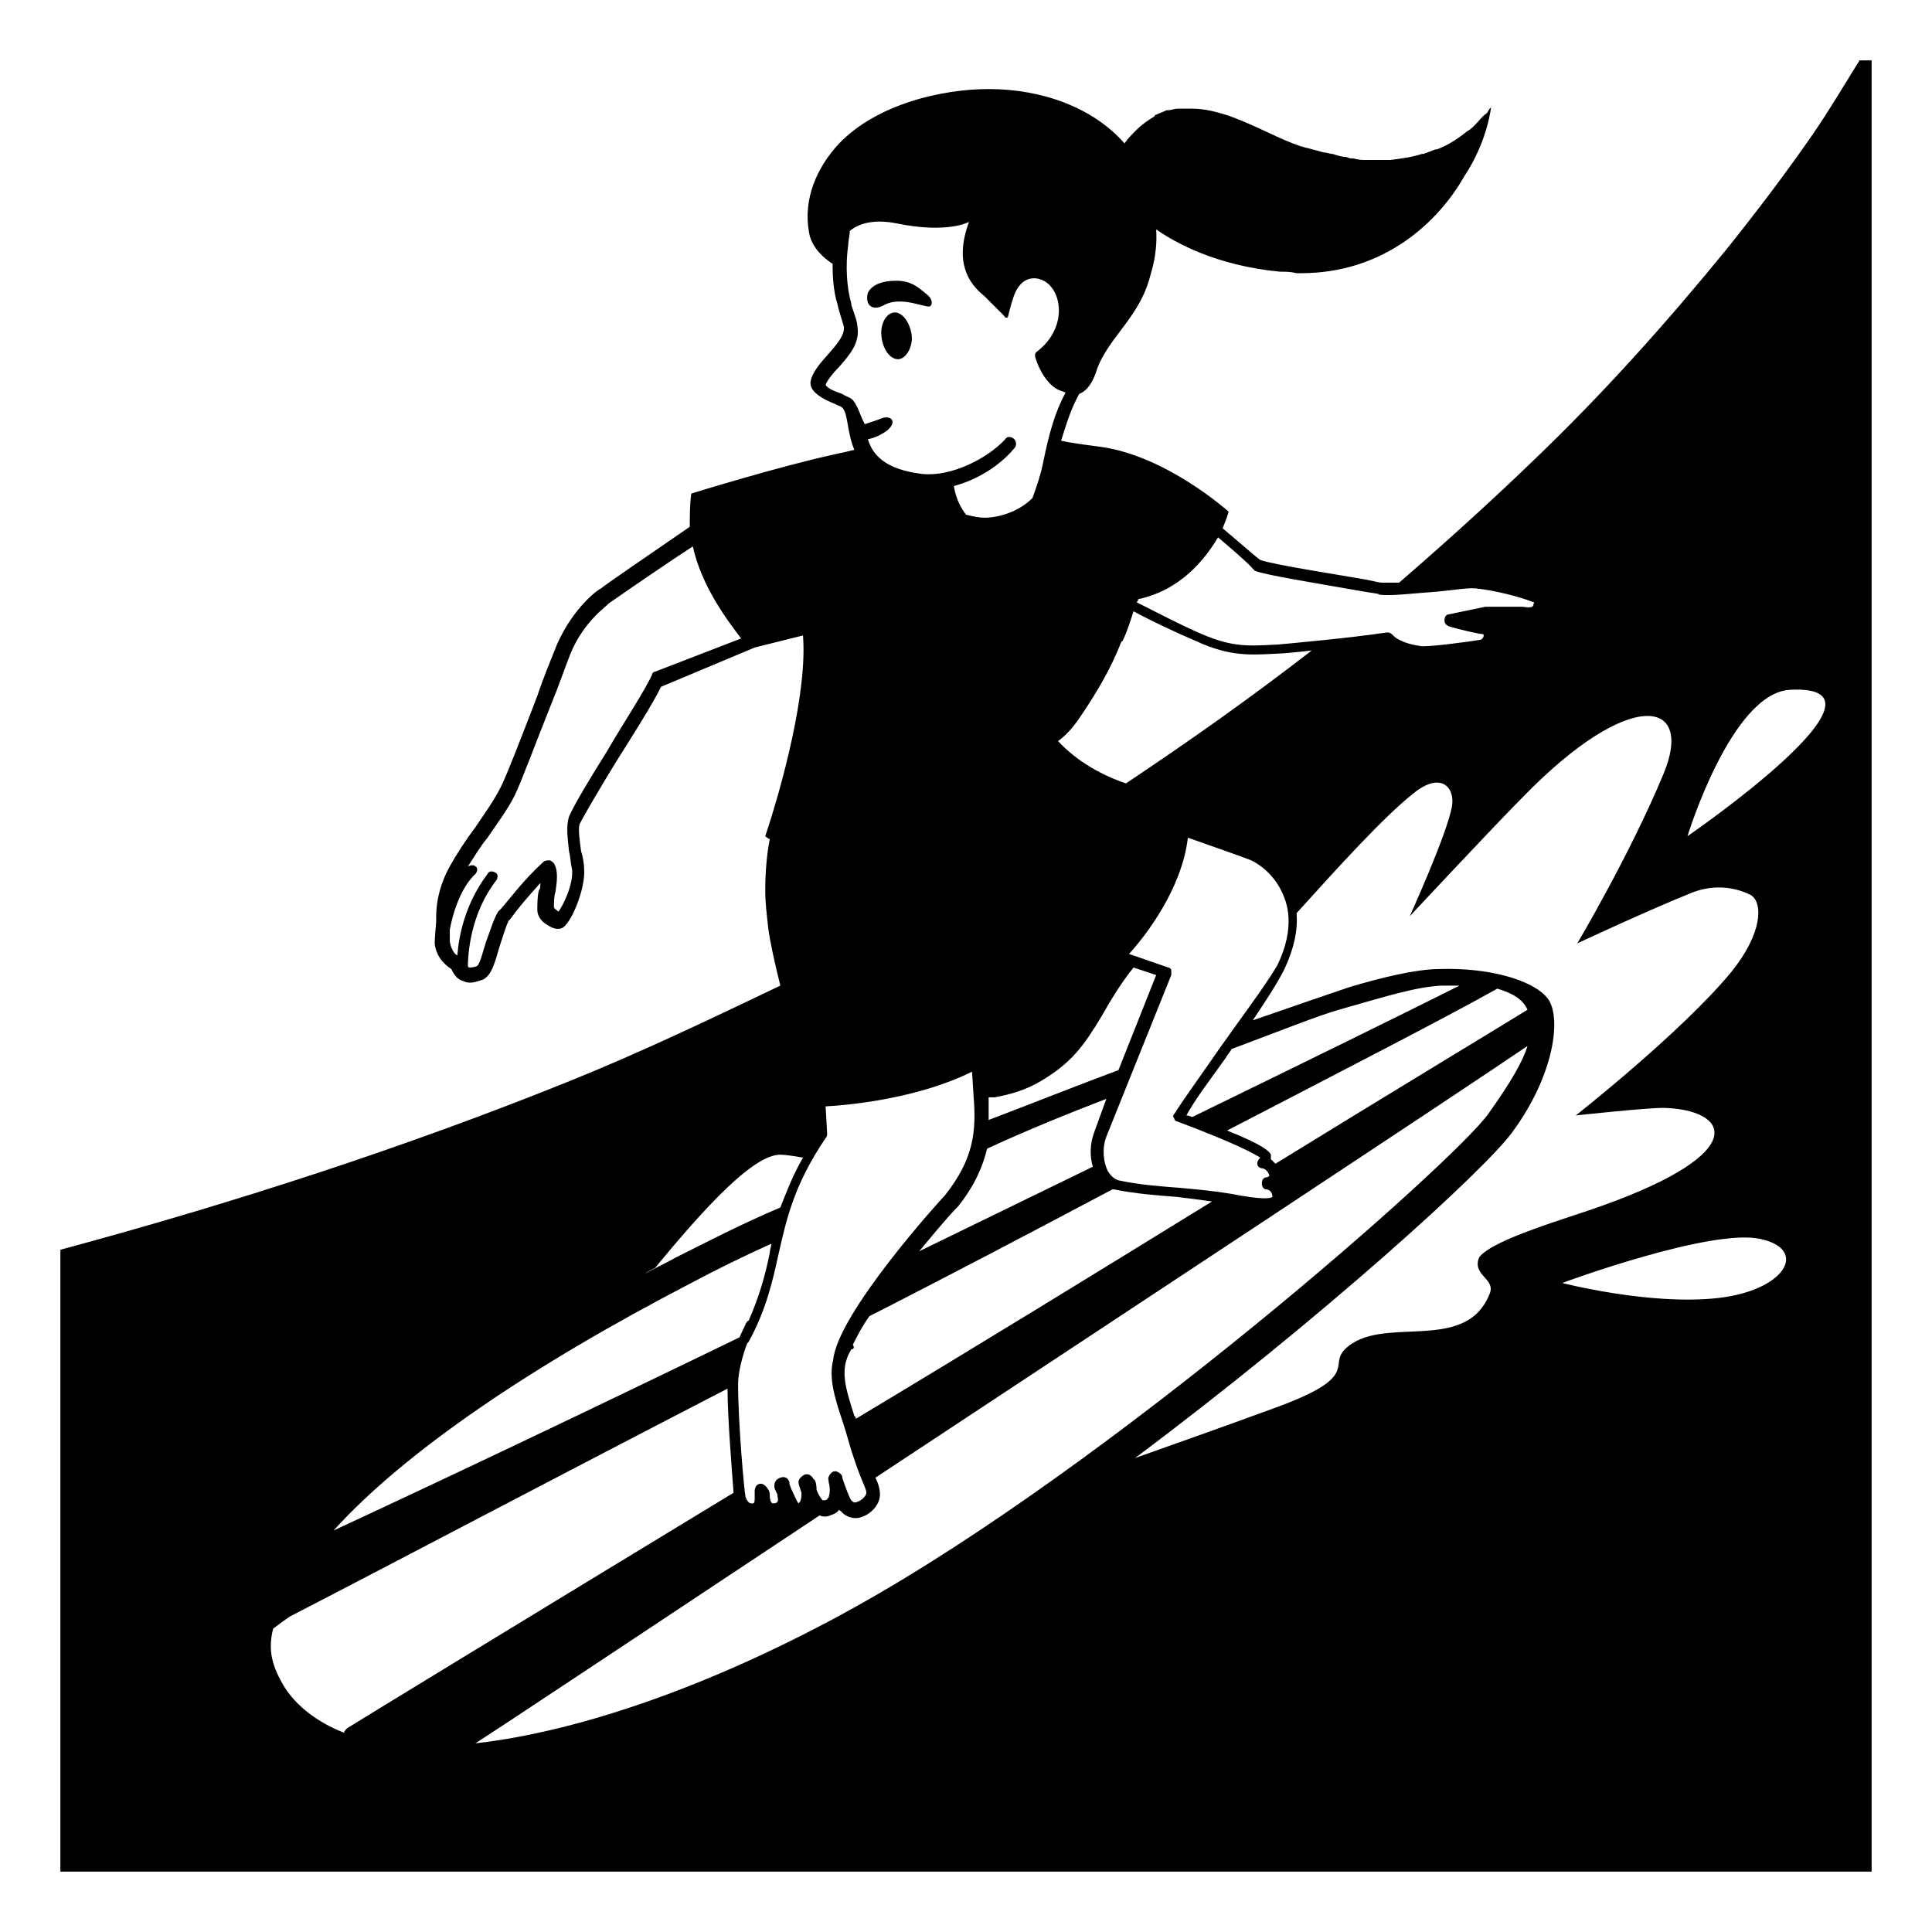 <svg viewBox="0 0 128 128" xmlns="http://www.w3.org/2000/svg">
  <g>
    <path d="M123.2,4c-1,1.6-2,3.3-3.1,4.9c-1.8,2.6-3.7,5.1-5.7,7.6c-4,4.9-8.2,9.6-12.8,14c-2.9,2.8-5.9,5.5-8.9,8.1 c-0.5,0-0.9,0-1.2,0c-0.1,0-0.5-0.1-1-0.2c-1.7-0.3-6.2-1-7-1.3C83.2,36.9,82.2,36,81,35c0.3-0.7,0.4-1.1,0.4-1.1s-4.1-3.7-8.5-4.3 c-0.8-0.1-1.5-0.2-2.1-0.3v0l-0.5-0.1c0.4-1.3,0.7-2.2,1.2-3.1c0.5-0.2,0.9-0.7,1.2-1.7c0.8-2.1,2.8-3.4,3.5-6.1 c0.1-0.4,0.5-1.5,0.4-3.1c1.3,0.9,4,2.4,8.2,2.8c0.4,0,0.7,0,1.1,0.1c0,0,0,0,0.1,0c0.1,0,0.2,0,0.2,0c5.5,0,9.1-3.4,10.8-6.4 C98.6,9.3,98.8,7,98.8,7s0,0,0,0.1c0,0,0,0,0,0c0,0-0.1,0.1-0.1,0.1c0,0,0,0,0,0c-0.1,0.1-0.1,0.2-0.2,0.3c0,0,0,0,0,0 C98.2,7.7,98,8,97.7,8.3c0,0,0,0,0,0c-0.1,0.1-0.3,0.3-0.5,0.4c0,0,0,0,0,0c-0.5,0.4-1.2,0.9-2,1.2c0,0,0,0-0.1,0 c-0.3,0.1-0.5,0.2-0.8,0.3c0,0-0.1,0-0.1,0c-0.6,0.2-1.3,0.3-2.1,0.4c0,0-0.1,0-0.1,0c-0.3,0-0.7,0-1,0c-0.1,0-0.3,0-0.4,0 c-0.3,0-0.6,0-0.9-0.1c-0.2,0-0.3,0-0.5-0.1c-0.3,0-0.6-0.1-0.9-0.2c-0.2,0-0.4-0.1-0.6-0.1c-0.4-0.1-0.7-0.2-1.1-0.3 c-0.1,0-0.3-0.1-0.4-0.1c-1.5-0.5-2.8-1.3-4.7-2c-0.9-0.3-1.7-0.5-2.5-0.5c-0.1,0-0.1,0-0.2,0c-0.2,0-0.4,0-0.5,0 c-0.1,0-0.2,0-0.3,0c-0.2,0-0.4,0.1-0.6,0.1c0,0-0.1,0-0.1,0c-0.2,0.1-0.5,0.2-0.7,0.3c0,0-0.1,0-0.1,0.1C76,8,75.6,8.3,75.3,8.6 c0,0,0,0,0,0c-0.3,0.3-0.6,0.6-0.8,0.9c-2.1-2.4-5.5-3.6-9-3.6c-3.1,0-7.4,1-9.9,3.6c-1.5,1.6-2.4,3.7-2,5.9 c0.2,1.3,1.6,2.1,1.6,2.1l0-0.8c0,0,0,0,0,0c0,0,0,0,0,0s0,0,0-0.1c-0.1,1.4,0,2.7,0.3,3.6c0,0.1,0.3,1.1,0.4,1.4 c0.2,1.1-2,2.4-2.2,3.7c-0.1,1,1.9,1.5,2.1,1.7c0.4,0.4,0.3,1.6,0.8,2.8c0,0,0,0,0,0c-0.4,0.1-0.8,0.2-1.3,0.3 c-3.7,0.8-9.5,2.6-9.5,2.6c-0.1,0.7-0.1,1.5-0.1,2.2c-2.6,1.8-5.7,3.9-5.9,4.1c-0.1,0-1.8,1.2-2.9,3.7c-0.4,1-0.9,2.2-1.3,3.4 c-1,2.6-2,5.2-2.4,6c-0.5,1-1.1,1.8-1.7,2.7c-0.6,0.8-1.2,1.7-1.7,2.6c-1,1.8-0.9,3.3-0.9,3.6c0,0.2-0.1,1-0.1,1.5 c0.1,1,0.8,1.5,1.1,1.7c0.2,0.4,0.4,0.7,0.8,0.8c0.2,0.1,0.3,0.1,0.5,0.1c0.2,0,0.5-0.1,0.8-0.2c0.6-0.3,0.8-1.2,1.1-2.2 c0.2-0.6,0.4-1.3,0.6-1.7l0.1-0.1c0.5-0.7,1.1-1.4,2-2.4c0,0.2,0,0.4-0.1,0.5c-0.1,0.4-0.1,0.9-0.1,1.3c0,0.4,0.3,0.8,0.7,1 c0.3,0.2,0.6,0.3,0.9,0.2c0.6-0.2,1.6-2.6,1.5-3.9c0-0.4-0.1-0.9-0.2-1.2c-0.1-0.7-0.2-1.5-0.1-1.8c0.3-0.6,1.3-2.3,2.4-4.1 c1.2-1.9,2.4-3.8,3-5l6.2-2.6l3.2-0.8c0.3,3.8-1.4,10-2.5,13.3c0,0,0.1,0.1,0.3,0.2c-0.2,1-0.3,2.2-0.3,3.4c0,0.8,0.1,1.6,0.2,2.5 c0.1,0.8,0.4,2.2,0.8,3.8c-4.6,2.2-9.2,4.4-13.9,6.3C26.9,76,15.5,79.7,4,82.8v0.1V124h120V4H123.2z M43.4,44.5 c-0.1,0-0.2,0.1-0.2,0.2c-0.5,1.1-1.9,3.2-3,5.1c-1.2,1.9-2.2,3.6-2.5,4.3c-0.2,0.6-0.1,1.4,0,2.3c0.1,0.4,0.1,0.8,0.2,1.2 c0.1,1-0.6,2.4-0.9,2.8c-0.1-0.1-0.3-0.2-0.3-0.3c0-0.3,0-0.7,0.1-1c0.1-0.7,0.2-1.4-0.1-1.9c-0.1-0.1-0.2-0.2-0.3-0.2 c-0.1,0-0.3,0-0.4,0.1c-1.4,1.3-2.1,2.3-2.8,3.1L33,60.4c-0.3,0.5-0.5,1.2-0.8,2c-0.2,0.6-0.4,1.5-0.6,1.6 c-0.2,0.1-0.4,0.1-0.5,0.1c0,0-0.1,0-0.1-0.1c0-0.6,0.1-3.4,1.9-5.7c0.1-0.2,0.1-0.4-0.1-0.5c-0.2-0.1-0.4-0.1-0.5,0.1 c-1.5,2-1.9,4.1-2,5.4c-0.2-0.1-0.4-0.4-0.5-0.9c0-0.2,0-0.5,0-0.8c0,0,0,0,0,0c0,0,0.4-2.5,1.7-3.7c0.1-0.1,0.2-0.4,0-0.5 c-0.1-0.1-0.3-0.1-0.5,0c0.4-0.6,0.8-1.3,1.3-1.9c0.6-0.9,1.3-1.8,1.8-2.8c0.4-0.8,1.4-3.5,2.4-6c0.5-1.2,0.9-2.4,1.3-3.4 c0.9-2.2,2.5-3.2,2.5-3.3c0,0,3-2.1,5.6-3.8c0.6,2.7,2.3,4.9,3.2,6.1L43.4,44.5z M75.4,39.7c2.8-0.6,4.4-2.6,5.3-4.1 c1.3,1.1,2.3,2,2.3,2.1c0,0,0.1,0,0.1,0.1c0.7,0.3,3.9,0.8,7.3,1.4c0.5,0.1,0.9,0.1,1,0.2c0.8,0.1,2.3-0.1,3.8-0.2 c1.1-0.1,2.2-0.3,2.7-0.2c1,0.1,2.7,0.5,3.7,0.9c0.1,0,0,0.1,0,0.1c0,0.2-0.1,0.3-0.7,0.2c-0.6,0-2.3,0-2.5,0L96,40.7 c-0.2,0-0.3,0.2-0.3,0.4c0,0.2,0.1,0.3,0.3,0.4c0,0,1,0.3,2.1,0.5c0.1,0,0.2,0,0.2,0.1c0,0.1-0.1,0.3-0.3,0.3 c-0.6,0.1-3.5,0.5-3.9,0.4c-1.4-0.2-1.8-0.7-1.8-0.7c-0.1-0.1-0.2-0.2-0.4-0.2c-2.7,0.4-6.2,0.7-7.2,0.8c-2,0.1-3,0.2-5.1-0.7 c-1.4-0.6-2.9-1.4-4.3-2.1C75.4,39.8,75.4,39.8,75.4,39.7z M71.7,47.3c1-1.5,1.9-3,2.6-4.8c0,0,0.1,0,0.1-0.1 c0.3-0.6,0.5-1.3,0.7-1.9c1.3,0.7,2.8,1.4,4.2,2c2.2,1,3.5,0.9,5.4,0.8c0.4,0,1.2-0.1,2.2-0.2c-4,3.1-8.1,6-12.3,8.8 c-1.5-0.5-3.2-1.4-4.5-2.8C70.8,48.6,71.3,47.9,71.7,47.3z M81.3,74.9c8.1-4.2,14.7-7.6,17.9-9.4c1,0.3,1.7,0.7,2,1.4 c-2.6,1.6-8.9,5.4-16.7,10.2c-0.1-0.1-0.2-0.2-0.3-0.3c0-0.1,0-0.2,0-0.3C84.1,76.3,83.8,75.9,81.3,74.9z M79,74 c-0.1,0-0.2-0.1-0.4-0.1c0.6-1.1,1.6-2.4,2.6-3.8c0.1-0.2,0.3-0.4,0.4-0.6c3.2-1.2,5.7-2.2,7.1-2.6c3.5-1,5.1-1.5,6.8-1.6 c0.4,0,0.8,0,1.2,0C92.9,67.2,86.6,70.3,79,74z M80.7,69.6c-1.1,1.6-2.2,3.1-2.9,4.2c-0.1,0.1-0.1,0.2,0,0.3c0,0.1,0.1,0.2,0.2,0.2 c4,1.5,5.2,2.2,5.5,2.4c-0.1,0.1-0.2,0.2-0.2,0.4c0,0.2,0.2,0.3,0.3,0.3c0.1,0,0.4,0.1,0.5,0.5c0,0-0.1,0.1-0.2,0.1 c-0.2,0-0.3,0.2-0.3,0.4c0,0.2,0.1,0.4,0.3,0.4c0.1,0,0.4,0.1,0.4,0.5c-0.1,0.1-0.7,0.2-2.7-0.2c-1.2-0.2-2.3-0.3-3.4-0.4 c-1.3-0.1-2.7-0.2-4.1-0.5c-0.3-0.1-0.5-0.3-0.7-0.6c-0.3-0.6-0.4-1.5-0.1-2.3l4.3-10.7c0-0.1,0-0.2,0-0.3s-0.1-0.2-0.2-0.2 l-2.6-0.9c1.1-1.2,3.5-4.3,3.9-7.7c2,0.7,3.7,1.3,4.2,1.5c1,0.5,1.8,1.4,2.2,2.5c0.5,1.3,0.3,2.9-0.5,4.5 C83.7,65.5,82.1,67.6,80.7,69.6z M56.5,89.1c0.3-0.6,0.6-1.2,1.1-1.9c5.5-2.8,11-5.7,16.1-8.4c0,0,0.1,0,0.1,0 c1.5,0.3,2.9,0.4,4.2,0.5c0.8,0.1,1.6,0.2,2.3,0.3C73,84.1,64.7,89.2,56.7,94c0-0.1,0-0.1-0.1-0.2c-0.6-1.9-1-3.1-0.2-4.4 C56.6,89.4,56.6,89.2,56.5,89.1z M69,71.6c2-1.2,2.8-2.3,4-4.3c0.4-0.7,1.2-2.1,2.1-3.2l1.5,0.5l-2.5,6.3c-2.7,1-5.7,2.2-8.6,3.3 c0-0.5,0-1,0-1.5c0.1,0,0.2,0,0.4,0C67,72.5,68,72.2,69,71.6z M73.3,72.8L72.5,75c-0.3,0.8-0.3,1.6-0.1,2.3 c-3.7,1.8-7.6,3.7-11.5,5.6c1-1.2,1.9-2.3,2.6-3c1.1-1.4,1.6-2.6,1.9-3.8C68,74.9,70.7,73.8,73.3,72.8z M56.5,26.5 c-0.2-0.2-0.4-0.2-0.7-0.4c-0.6-0.2-1-0.4-1.1-0.6c0.1-0.3,0.5-0.8,0.9-1.2c0.7-0.8,1.4-1.6,1.2-2.7c0-0.3-0.2-0.8-0.4-1.4l0-0.1 c-0.3-1-0.4-2.5-0.2-3.9c0-0.3,0.1-0.6,0.1-0.9c0.6-0.5,1.6-0.8,3.1-0.5c3.4,0.7,4.8-0.1,4.8-0.1c-1,2.7,0,4.1,1,4.9 c0.5,0.5,1,1,1.3,1.3c0.1,0.2,0.3,0.2,0.3,0c0.1-0.4,0.3-1.2,0.5-1.6c0.6-1.2,1.6-0.8,1.6-0.8c1.4,0.4,2,3.1-0.2,4.8 c0,0-0.2,0.1-0.1,0.4c0.2,0.7,0.8,1.9,1.7,2.2c0,0,0,0,0,0c0.1,0,0.2,0.1,0.3,0.1c-0.7,1.3-1.1,2.7-1.5,4.7c-0.2,1-0.7,2.3-0.7,2.3 c0,0,0,0,0,0c-0.9,0.9-2.2,1.3-3.2,1.3c-0.3,0-0.8-0.1-1.2-0.2c-0.7-0.9-0.8-1.9-0.8-1.9c1.5-0.4,3-1.3,4-2.5 c0.2-0.2,0.1-0.5,0-0.6c-0.2-0.2-0.5-0.2-0.6,0c-1.2,1.3-3.6,2.5-5.5,2.3c-2.5-0.3-3.3-1.3-3.6-2.3c0.5-0.1,0.9-0.3,1.3-0.6 c0.7-0.6,0.2-1.1-0.6-0.7c-0.3,0.1-0.6,0.2-0.9,0.3c0,0,0,0,0,0C57,27.6,56.9,27,56.5,26.5z M54.7,73.3c1.9-0.1,6.3-0.6,9.7-2.3 l0.1,1.6c0.2,2.4,0,4.2-1.9,6.6c-0.3,0.3-7.1,7.8-7.4,10.9c0,0,0,0,0,0c-0.3,1.2,0.1,2.5,0.6,4c0.2,0.6,0.4,1.3,0.6,2 c0.2,0.6,0.4,1.2,0.6,1.7c0.2,0.5,0.4,0.9,0.4,1.1c0,0.2-0.3,0.5-0.6,0.6c-0.2,0.1-0.3,0-0.4-0.1c-0.1-0.1-0.4-0.9-0.6-1.5 c0-0.1,0-0.1,0-0.1c-0.1-0.2-0.4-0.4-0.6-0.3c-0.2,0.1-0.4,0.4-0.3,0.6c0,0,0,0.1,0,0.1c0.1,0.3,0.1,0.7,0,1 c-0.1,0.1-0.1,0.2-0.3,0.2c-0.1,0-0.1,0-0.1,0c-0.1-0.1-0.3-0.4-0.4-0.7c0-0.4-0.1-0.7-0.2-0.7c-0.1-0.2-0.3-0.4-0.6-0.3 c-0.2,0.1-0.4,0.3-0.4,0.5c0,0.1,0.1,0.4,0.2,0.7c0,0.2,0,0.4-0.1,0.6c0,0-0.1,0.1-0.1,0.1c-0.1-0.1-0.3-0.6-0.5-1 c0-0.1-0.1-0.2-0.1-0.3c0,0,0,0,0-0.1c-0.1-0.3-0.3-0.4-0.6-0.3c-0.3,0.1-0.4,0.3-0.4,0.6c0,0,0,0,0,0c0,0.1,0.1,0.3,0.2,0.5 c0,0.2,0.1,0.4,0,0.5c0,0,0,0.1-0.3,0.1c-0.1,0-0.2-0.2-0.2-0.5c0-0.1,0-0.3-0.1-0.4c-0.1-0.2-0.3-0.4-0.5-0.4 c-0.3,0-0.4,0.3-0.4,0.5c0,0.1,0,0.2,0,0.4c0,0.2,0,0.4-0.1,0.4c-0.1,0-0.3,0.1-0.5-0.4c-0.1-0.4-0.5-5-0.5-7.5 c0-0.8,0.3-1.9,0.6-2.7c0,0,0,0,0.1-0.1c1.2-2.2,1.6-4.1,2-5.9c0.5-2.2,1-4.5,3.1-7.6c0.1-0.1,0.1-0.2,0.1-0.3L54.7,73.3z M43.4,84 c3.3-4,6.5-7.5,8.3-7.5c0.3,0,1,0.1,1.5,0.2c-0.7,1.2-1.1,2.3-1.5,3.3c-2.6,1.1-4.9,2.3-6.9,3.3c-0.7,0.4-1.4,0.7-2.1,1.1 C43,84.2,43.2,84.1,43.4,84z M45.8,85c1.5-0.8,3.3-1.7,5.3-2.6c0,0.2-0.1,0.4-0.1,0.6c-0.3,1.5-0.7,2.9-1.4,4.5 c-0.1,0-0.1,0.1-0.2,0.2c0,0.1-0.2,0.4-0.4,0.9c-10.3,5-20,9.6-26.9,12.8C26.8,96.2,35.2,90.5,45.8,85z M22.8,114.8 c-1.8-0.7-3.2-1.8-4-3.1c-0.7-1.2-1.1-2.3-0.7-3.8c0.4-0.3,0.8-0.6,1.1-0.8c6.4-3.3,17.2-9,29-15.1c0,1.9,0.3,5.5,0.4,6.9 c-14,8.5-25.3,15.4-25.6,15.6C22.9,114.6,22.8,114.7,22.8,114.8z M31.5,115.5c0.8-0.5,10.6-7,22.8-15.1c0.2,0.1,0.5,0.1,0.7,0 c0.3-0.1,0.5-0.2,0.6-0.4c0,0,0,0.1,0.1,0.1c0.3,0.4,0.9,0.6,1.4,0.4c0.6-0.2,1.2-0.8,1.2-1.5c0-0.3-0.1-0.7-0.3-1.1 c17.1-11.3,37.3-24.6,43.2-28.6c-0.3,1-1.1,2.4-2.6,4.5c-2.3,3.2-24.9,23.2-42,32.7C47.6,111.5,38.6,114.7,31.5,115.5z M98.7,85.7 c-1.6,4.1-7.2,1.3-9.6,3.7c-1.1,1.1,1.1,1.8-4.7,3.9c-3,1.1-6.1,2.2-9.2,3.3c12.3-9.2,23.2-19.1,25-21.6c2.8-3.8,3.3-7.7,2.3-8.9 c-1-1.2-3.9-2-7.1-1.9c-1.6,0-4,0.6-6,1.2c-1.2,0.4-3.5,1.2-6.4,2.2c0.8-1.2,1.6-2.4,2.1-3.4c0.6-1.3,0.9-2.5,0.8-3.7 c2.8-3.1,5.8-6.4,7.7-7.9c1.8-1.5,2.8-0.5,2.6,0.8c-0.3,1.8-2.8,7.3-2.8,7.3s5.7-6.1,7.5-7.9c7.1-7.3,11.4-6.5,9.3-1.5 c-2.2,5.3-5.7,11.2-5.7,11.2s4.7-2.2,7.7-3.4c1.9-0.7,3.4,0,3.8,0.2c0.8,0.5,0.8,2.5-1.3,5.1c-3.3,4-10.3,9.5-10.3,9.5 s4.6-0.5,5.8-0.5c4.3,0.1,6,2.9-4.1,6.5c-2.2,0.8-7.2,2.2-8.1,3.4C97.5,84.5,99.1,84.7,98.7,85.7z M113.8,86 c-4.5,0.5-10.3-1-10.3-1s10-3.7,13.2-2.9C119.8,82.8,118.3,85.5,113.8,86z M111.8,55.4c0,0,2.9-9.5,6.8-9.7 C126.5,45.3,111.8,55.4,111.8,55.4z"/>
    <path d="M59.3,20.7c-0.6,0-1,0.8-0.9,1.6c0.1,0.9,0.6,1.5,1.1,1.5s1-0.8,0.9-1.6S59.8,20.7,59.3,20.7z"/>
    <path d="M58.6,20.2c1.1-0.6,2.7,0.2,3,0.1c0.2-0.1,0.2-0.5-0.2-0.8c-0.4-0.3-0.9-0.9-2-0.9c-1.2,0-1.7,0.4-1.9,0.8 C57.3,20.1,57.7,20.7,58.6,20.2z"/>
  </g>
</svg>